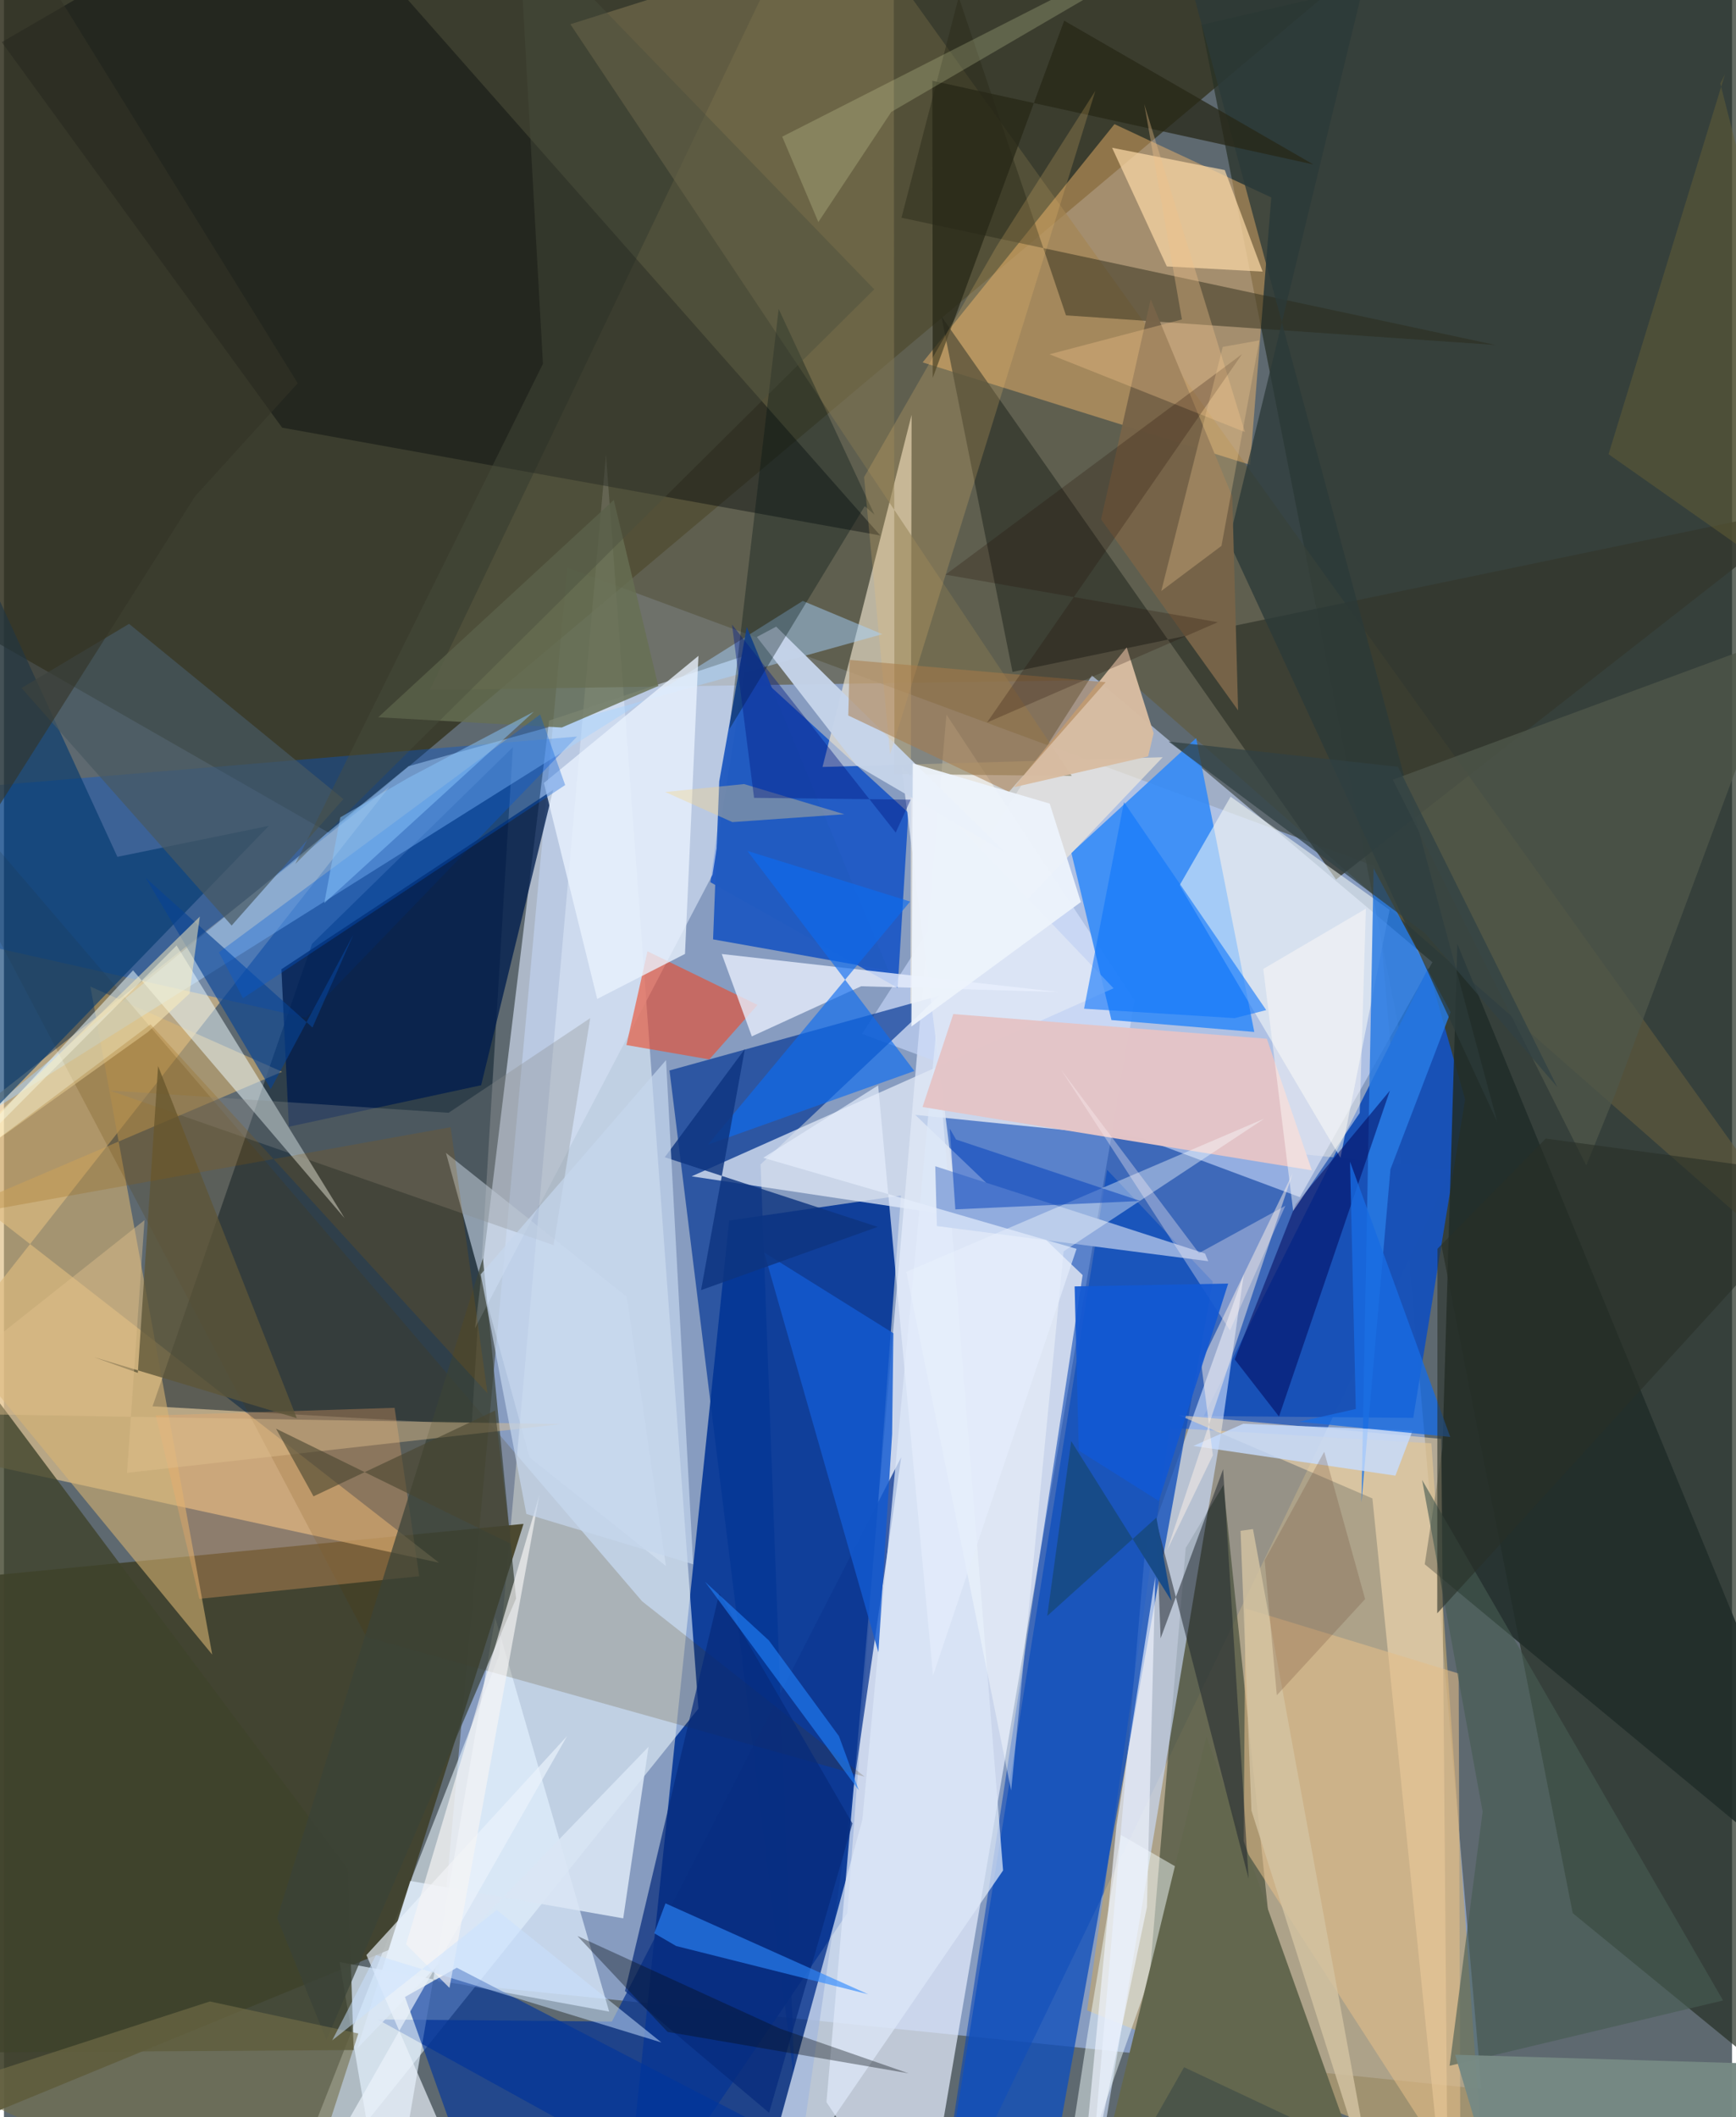 <svg xmlns="http://www.w3.org/2000/svg" width="228" height="278" viewBox="0 0 836 1024"><path fill="#5e6970" d="M0 0h836v1024H0z"/><path fill="#93abd8" fill-opacity=".773" d="M663.193 418.97L272.54 274.501l-62.629 683.972 504.891 51.888z"/><path fill="#272207" fill-opacity=".624" d="M671.275-29.348L4.31-62-62 277.2l219.482 125.768z"/><path fill="#273125" fill-opacity=".71" d="M898 1039.124V-62L579.369 12.054 758.927 925.33z"/><path fill="#013395" fill-opacity=".882" d="M350.836 590.33L299.192 1086l108.833-160.724 25.931-347.05z"/><path fill="#e5ecfd" fill-opacity=".722" d="M546.988 483.872l-91.03-138.233-58.054 671.117L444.12 1086z"/><path fill="#0a45b3" fill-opacity=".58" d="M440.842 539.218l259.712 26.38L450.044 1086l71.786-469.282z"/><path fill="#e8f3fb" fill-opacity=".592" d="M239.608 800.556L127.503 1086 335.96 826.396l-44.71-606.53z"/><path fill="#40412b" fill-opacity=".91" d="M251.349 737.056l-291.485 28.25L-62 1045.256 186.271 943.08z"/><path fill="#bfa571" fill-opacity=".686" d="M564.023 690.62l126.505 7.46 25.133 352.074-191.677-77.81z"/><path fill="#e6c691" fill-opacity=".651" d="M210.482 755.84L-41.38 559.626l227.922-179.175L-62 696.662z"/><path fill="#001526" fill-opacity=".498" d="M246.208 361.414l-97.165 95.08-77.147 223.694 154.392 8.832z"/><path fill="#615b3d" fill-opacity=".655" d="M898 639.582L395.453-62 206.057 333.72l337.806-5.056z"/><path fill="#c7d7f8" fill-opacity=".627" d="M526.32 326.721L691.04 465.4l-64.107 113.625-211.79-78.965z"/><path fill="#0046c8" fill-opacity=".737" d="M437.528 393.098l-5.17 84.712-90.594-51.107 14.456-108.051z"/><path fill="#328af8" fill-opacity=".882" d="M516.381 412.512l60.364-55.507 28.13 142.111-69.114-5.753z"/><path fill="#414b35" fill-opacity=".659" d="M571.698 748.713l18.242-30.463L628.489 1086h-85.22z"/><path fill="#1952b7" fill-opacity=".996" d="M580.451 684.901l101.33.863 25.088-154.065-17.909-63.377z"/><path fill="#f8ba6d" fill-opacity=".451" d="M444.44 175.28l92.8-115.23 75.85 35.44-10.231 129.332z"/><path fill="#d3dff2" fill-opacity=".663" d="M227.892 642.401l35.829-293.888 95.737-31.72-16.678 106.292z"/><path fill="#fef1d9" fill-opacity=".584" d="M438.519 494.548l122.046-128.296-164.569 4.702 43.093-170.3z"/><path fill="#023593" fill-opacity=".671" d="M366.044 563.165l86.307-81.526-130.375 36.103 60.636 491.377z"/><path fill="#0056d8" fill-opacity=".365" d="M146.063 492.241l131.177-135.99L-62 384.675v60.705z"/><path fill="#cddefe" fill-opacity=".631" d="M523.115 1086l28.868-335.707 47.798-133.922-10.536 73.954z"/><path fill="#080d0d" fill-opacity=".435" d="M140.806-62L-1.064 20.382l135.64 186.471 289.352 52.129z"/><path fill="#0d3792" fill-opacity=".761" d="M434.05 704.848L378.88 1086 180.8 976.738l113.304 1.015z"/><path fill="#212d2a" fill-opacity=".875" d="M703.123 456.558l-7.233 243.836-8.556 56.187L898 931.202z"/><path fill="#e0e8f6" fill-opacity=".757" d="M434.164 370.497l102.632 107.502-204.125 90.953 128.883 19.31z"/><path fill="#1150bc" fill-opacity=".784" d="M533.67 565.802l51.136 54.082L500.59 1086h-49.846z"/><path fill="#e4f1ff" fill-opacity=".671" d="M162.39 948.996l130.398 23.95-55.117-190.484L185.642 1086z"/><path fill="#d8b373" fill-opacity=".58" d="M-62 602.244l196.535-83.87-92.72-41.209 58.94 323.112z"/><path fill="#dde8f8" fill-opacity=".733" d="M358.955 1086l56.336-205.958 35.658-381.286 32.398 405.909z"/><path fill="#7f7451" fill-opacity=".569" d="M430.8 374.373l-.348-411.968-156.439 49.322L516.576 375.31z"/><path fill="#a7d3ff" fill-opacity=".475" d="M424.945 306.727l-38.496-16.079L-12.967 541.64 195.73 370.58z"/><path fill="#34382e" fill-opacity=".792" d="M644.412 425.384L876.06 244.267l-388.14 80.714-34.406-171.95z"/><path fill="#fafef8" fill-opacity=".537" d="M593.415 385.331l76.918 54.71-23.774 119.926-77.808-131.792z"/><path fill="#ed4a29" fill-opacity=".608" d="M301.132 505.453l10.186-45.337 53.264 25.926-23.36 26.368z"/><path fill="#e3c4c7" fill-opacity=".988" d="M610.96 502.416l-151.692-11.952-14.878 44.964 188.324 30.626z"/><path fill="#503500" fill-opacity=".192" d="M308.738 774.513l107.655 84.82-241.057-67.598L-62 341.627z"/><path fill="#ffe2b7" fill-opacity=".525" d="M695.35 695.926l-126.994-11.444 93.659 40.255L698.63 1086z"/><path fill="#02386f" fill-opacity=".627" d="M-11.733 543.965l-25.235-329.4 91.847 199.86 73.267-14.99z"/><path fill="#edfaff" fill-opacity=".514" d="M62.452 469.323l102.344 119.869L83.51 457.287-62 603.753z"/><path fill="#287ae3" fill-opacity=".843" d="M656.717 726.68l14.036-161.144 29.088-76.007-37.24-69.501z"/><path fill="#001d4e" fill-opacity=".773" d="M230.836 524.905l-92.996 20.052-3.618-76.162L265.702 382z"/><path fill="#e9f0fe" fill-opacity=".78" d="M509.958 479.79l-95.261-2.777-52.899 24.25-14.55-39.842z"/><path fill="#91acde" d="M581.048 606.283l-130.505-42.215.782 28.934 131.275 17z"/><path fill="#d5e3f4" fill-opacity=".573" d="M320.25 757.44l-65.96-52.55-40.454-147.272 87.466 69.593z"/><path fill="#fcd9a7" fill-opacity=".698" d="M562.552 128.86l46.358 2.504-18.305-49.11-54.52-10.786z"/><path fill="#dae6f5" fill-opacity=".89" d="M299.587 927.836l-102.998-18.088-25.663 80.979 140.921-145.87z"/><path fill="#3f432b" fill-opacity=".796" d="M166.325 903.812l2.854 87.722-212.742 1.334L-11.4 666.083z"/><path fill="#01369c" fill-opacity=".627" d="M236.886 1086l-42.88-120.134 25.057-14.133 170.092 87.958z"/><path fill="#e3be8a" fill-opacity=".576" d="M600.568 777.956l-.847 115.458 104.888 162.303-.857-246.286z"/><path fill="#2b2b1a" fill-opacity=".478" d="M513.777 152.525l207.747 14.322-287.325-61.542L461.878-1.39z"/><path fill="#f4feff" fill-opacity=".475" d="M524.316 983.264L508.53 1086l63.54-180.156-31.77-18.393z"/><path fill="#faab67" fill-opacity=".306" d="M188.97 680.912l-115.54 3.684 21.11 88.713 106.36-10.937z"/><path fill="#e9f2fe" fill-opacity=".784" d="M287.003 483.138l-25.808-104.431 74.782-61.493-6.512 144.168z"/><path fill="#3a4238" fill-opacity=".725" d="M247.747 773.142L231.72 608.457l-99.568 319.227 23.86 58.968z"/><path fill="#63674e" d="M521.898 1086l49.014-86.156 81.504 38.349L581.71 839.92z"/><path fill="#135ad1" fill-opacity=".824" d="M429.667 693.62l.612-48.779-62.504-39.037 55.258 193.367z"/><path fill="#677053" fill-opacity=".808" d="M269.852 351.87l46.707-20.081-21.538-89.989-113.956 105.12z"/><path fill="#000659" fill-opacity=".529" d="M616.837 685.12l53.638-157.62-45.527 54.84-29.544 75.167z"/><path fill="#215bc2" fill-opacity=".969" d="M427.865 469.404L359.36 303.205l-13.324 74.674-2.988 76.463z"/><path fill="#d8bda2" fill-opacity=".969" d="M488.652 380.733l54.51-67.576 13.019 41.45-2.656 11.24z"/><path fill="#0d6bf0" fill-opacity=".643" d="M440.427 518.008l-80.799-106.46 78.752 24.499-97.814 117.601z"/><path fill="#c5d4ea" fill-opacity=".957" d="M484.152 412.1l-71.739-41.954-48.183-62.067 9.358-5.003z"/><path fill="#1f272e" fill-opacity=".529" d="M557.43 735.63l2.132 56.76 30.247-81.812 12.315 198.046z"/><path fill="#021213" fill-opacity=".341" d="M350.915 352.715l65.496-107.907 4.71 4.103-46.33-99.462z"/><path fill="#2c3a38" fill-opacity=".769" d="M722.406 542.607L559.522-62h111.512l-78.507 323.91z"/><path fill="#4e564a" fill-opacity=".78" d="M862.135 306.865l-190.25 70.233 93.592 186.603 14.262-35.19z"/><path fill="#faffff" fill-opacity=".396" d="M487.256 865.972l-50.723-250.816 173.14-74.084-97.025 64.155z"/><path fill="#272717" fill-opacity=".729" d="M512.904 9.997l-63.588 172.797-.181-143.73 184.33 40.489z"/><path fill="#ebf3fb" fill-opacity=".675" d="M165.88 1026.809L236.16 1086l-60.815-140.406 97.063-105.904z"/><path fill="#062b7c" fill-opacity=".714" d="M346.06 770.62l-45.617 192.361 69.71 58.91 40.326-139.943z"/><path fill="#898e8c" fill-opacity=".322" d="M51.179 527.44l214.72 74.82 17.726-109.832-68.498 45.78z"/><path fill="#475861" fill-opacity=".706" d="M110.146 447.65L8.491 332.765l52.035-31.025 103.702 84.767z"/><path fill="#f5c771" fill-opacity=".204" d="M527.98 43.95l-47.805 75.215-64.077 111.596 12.612 134.051z"/><path fill="#c6dcff" fill-opacity=".808" d="M681.435 691.958l-8.287 21.767-97.72-14.374 24.129-10.732z"/><path fill="#0e3580" fill-opacity=".824" d="M358.43 507.365l-38.755 52.352 102.998 33.692-85.437 30.576z"/><path fill="#fff5f6" fill-opacity=".333" d="M511.41 517.408l81.718 126.058 26.767-60.263-41.793 22.885z"/><path fill="#2d88ff" fill-opacity=".616" d="M325.188 941.222l-10.585-6.172 5.418-14.467 98.1 43.978z"/><path fill="#465c52" fill-opacity=".616" d="M699.352 999.141l15.987-122.9-29.279-160.437 145.61 251.758z"/><path fill="#074393" fill-opacity=".624" d="M129.07 526.74l40.008-74.79-19.827 45.02L68.59 424.6z"/><path fill="#a87b48" fill-opacity=".518" d="M532.958 329.94l-46.767 53.057-77.738-36.937.69-26.89z"/><path fill="#186ce2" fill-opacity=".8" d="M651.193 561.865l48.476 133.13-73.208-7.34 27.522-6.164z"/><path fill="#1177fb" fill-opacity=".608" d="M522.527 487.876l72.813 4.566 15.304-3.889-68.819-100.587z"/><path fill="#5e5638" fill-opacity=".784" d="M64.767 664.015l-21.387-7.666 98.29 29.578L74.567 515.62z"/><path fill="#757049" fill-opacity=".592" d="M99.61 968.034l-125.5 40.728L138.274 1086l33.176-102.47z"/><path fill="#0040bc" fill-opacity=".498" d="M460.587 551.139l-3.045-5.305 2.712 39.089 89.578-4.044z"/><path fill="#fff0bc" fill-opacity=".51" d="M94.755 443.324l-4.989 37.266-20.225 18.626-119.222 85.34z"/><path fill="#776448" fill-opacity=".984" d="M597.042 343.576l-2.817-103.5-39.473-95.321-23.995 106.438z"/><path fill="#edf3fb" fill-opacity=".945" d="M439.676 369.191l-.67 127.306 81.986-60.214-15.085-47.608z"/><path fill="#494f3c" fill-opacity=".416" d="M140.938 417.878l280.081-277.95L248.841-38.167l11.904 214.13z"/><path fill="#fff3e8" fill-opacity=".478" d="M562.654 749.886l60.76-182.348-44.267 91.463 5.682 44.873z"/><path fill="#f0fdba" fill-opacity=".204" d="M376.495 66.105l17.49 41.298 35.274-53.251L628.348-62z"/><path fill="#060c12" fill-opacity=".361" d="M277.444 936.381l98.003 44.798 62.151 21.615-116.557-20.027z"/><path fill="#f0c18a" fill-opacity=".365" d="M569.864 154.512L551.659 50.378l48.68 158.585-94.528-37.614z"/><path fill="#f5f4f4" fill-opacity=".671" d="M194.525 940.434l43.417-145.322 21.096-72.098-43.511 238.457z"/><path fill="#005cd8" fill-opacity=".333" d="M115.612 482.808l-11.615-22.205 155.4-115.027 12.103 34.126z"/><path fill="#768983" fill-opacity=".976" d="M726.689 1076.687L898 1024.592V999.6l-195.96-5.785z"/><path fill="#935c00" fill-opacity=".212" d="M216.096 545.19l17.81 128.71L70.902 495.441-62 595.188z"/><path fill="#f8d586" fill-opacity=".357" d="M358.06 379.227l48.496 14.593-54.172 3.803-32.494-14.555z"/><path fill="#e1c08f" fill-opacity=".431" d="M269.525 688.786l-319.208-5.407L67.99 590.154l-8.445 122.202z"/><path fill="#1e0b00" fill-opacity=".235" d="M455.51 277.94l131.738 22.996-111.693 48.532 123.38-178.173z"/><path fill="#184b88" fill-opacity=".992" d="M564.794 774.263l-48.496-77.273-11.576 84.556 52.797-47.537z"/><path fill="#eff4ff" fill-opacity=".647" d="M556.97 762.635l-4.022 159.763L518.687 1086l19.524-203.165z"/><path fill="#655f35" fill-opacity=".494" d="M776.258 219.686L898 305.323 830.304 40.391l2.321-4.577z"/><path fill="#e4eefc" fill-opacity=".686" d="M422.904 524.972l26.547 285.47 69.444-206.43-151.567-44.03z"/><path fill="#031c84" fill-opacity=".42" d="M362.88 385.892l75.754.884-7.227 15.922-79.185-100.594z"/><path fill="#292f27" fill-opacity=".58" d="M693.371 780.313l.13-176.328 52.336-53.296 139.661 18.791z"/><path fill="#c9e2ff" fill-opacity=".506" d="M158.793 986.854l79.607-63.059 79.67 64.076-138.078-42.279z"/><path fill="#c5d6ed" fill-opacity=".694" d="M320.296 512.736l13.11 243.85-80.685-24.347-22.084-115.868z"/><path fill="#d3c4a2" fill-opacity=".808" d="M603.498 875.71l60.598 190.63-59.856-326.788-6.01.844z"/><path fill="#304143" fill-opacity=".729" d="M751.478 525.82l-77.083-154.95L563.4 358.656l124.224 92.828z"/><path fill="#1258d3" fill-opacity=".91" d="M592.24 620.811L558.7 725.984l-38.728-24.38-2.012-79.42z"/><path fill="#207df5" fill-opacity=".647" d="M370.027 793.402l33.918 46.298 9.611 26.208-74.36-100.816z"/><path fill="#6d4a35" fill-opacity=".247" d="M638.707 702.177l19.788 71.24-42.718 46.517-5.89-65.262z"/><path fill="#494531" fill-opacity=".608" d="M237.581 682.239l7.663 64.471-113.614-55.707 18.118 32.721z"/><path fill="#89c5fe" fill-opacity=".498" d="M256.325 344.224l-101.366 92.579 7.749-41.466 33.087-19.213z"/><path fill="#343326" fill-opacity=".608" d="M92.473 240.023l49.64-54.65L-10.85-62l-16.662 491.414z"/><path fill="#fed69b" fill-opacity=".267" d="M607.311 164.628l-17.692 3.157-29.755 118.07 29.14-21.832z"/><path fill="#fffaf7" fill-opacity=".471" d="M623.684 585.671l-14.46-117.031 49.637-29.127-2.982 98.804z"/></svg>